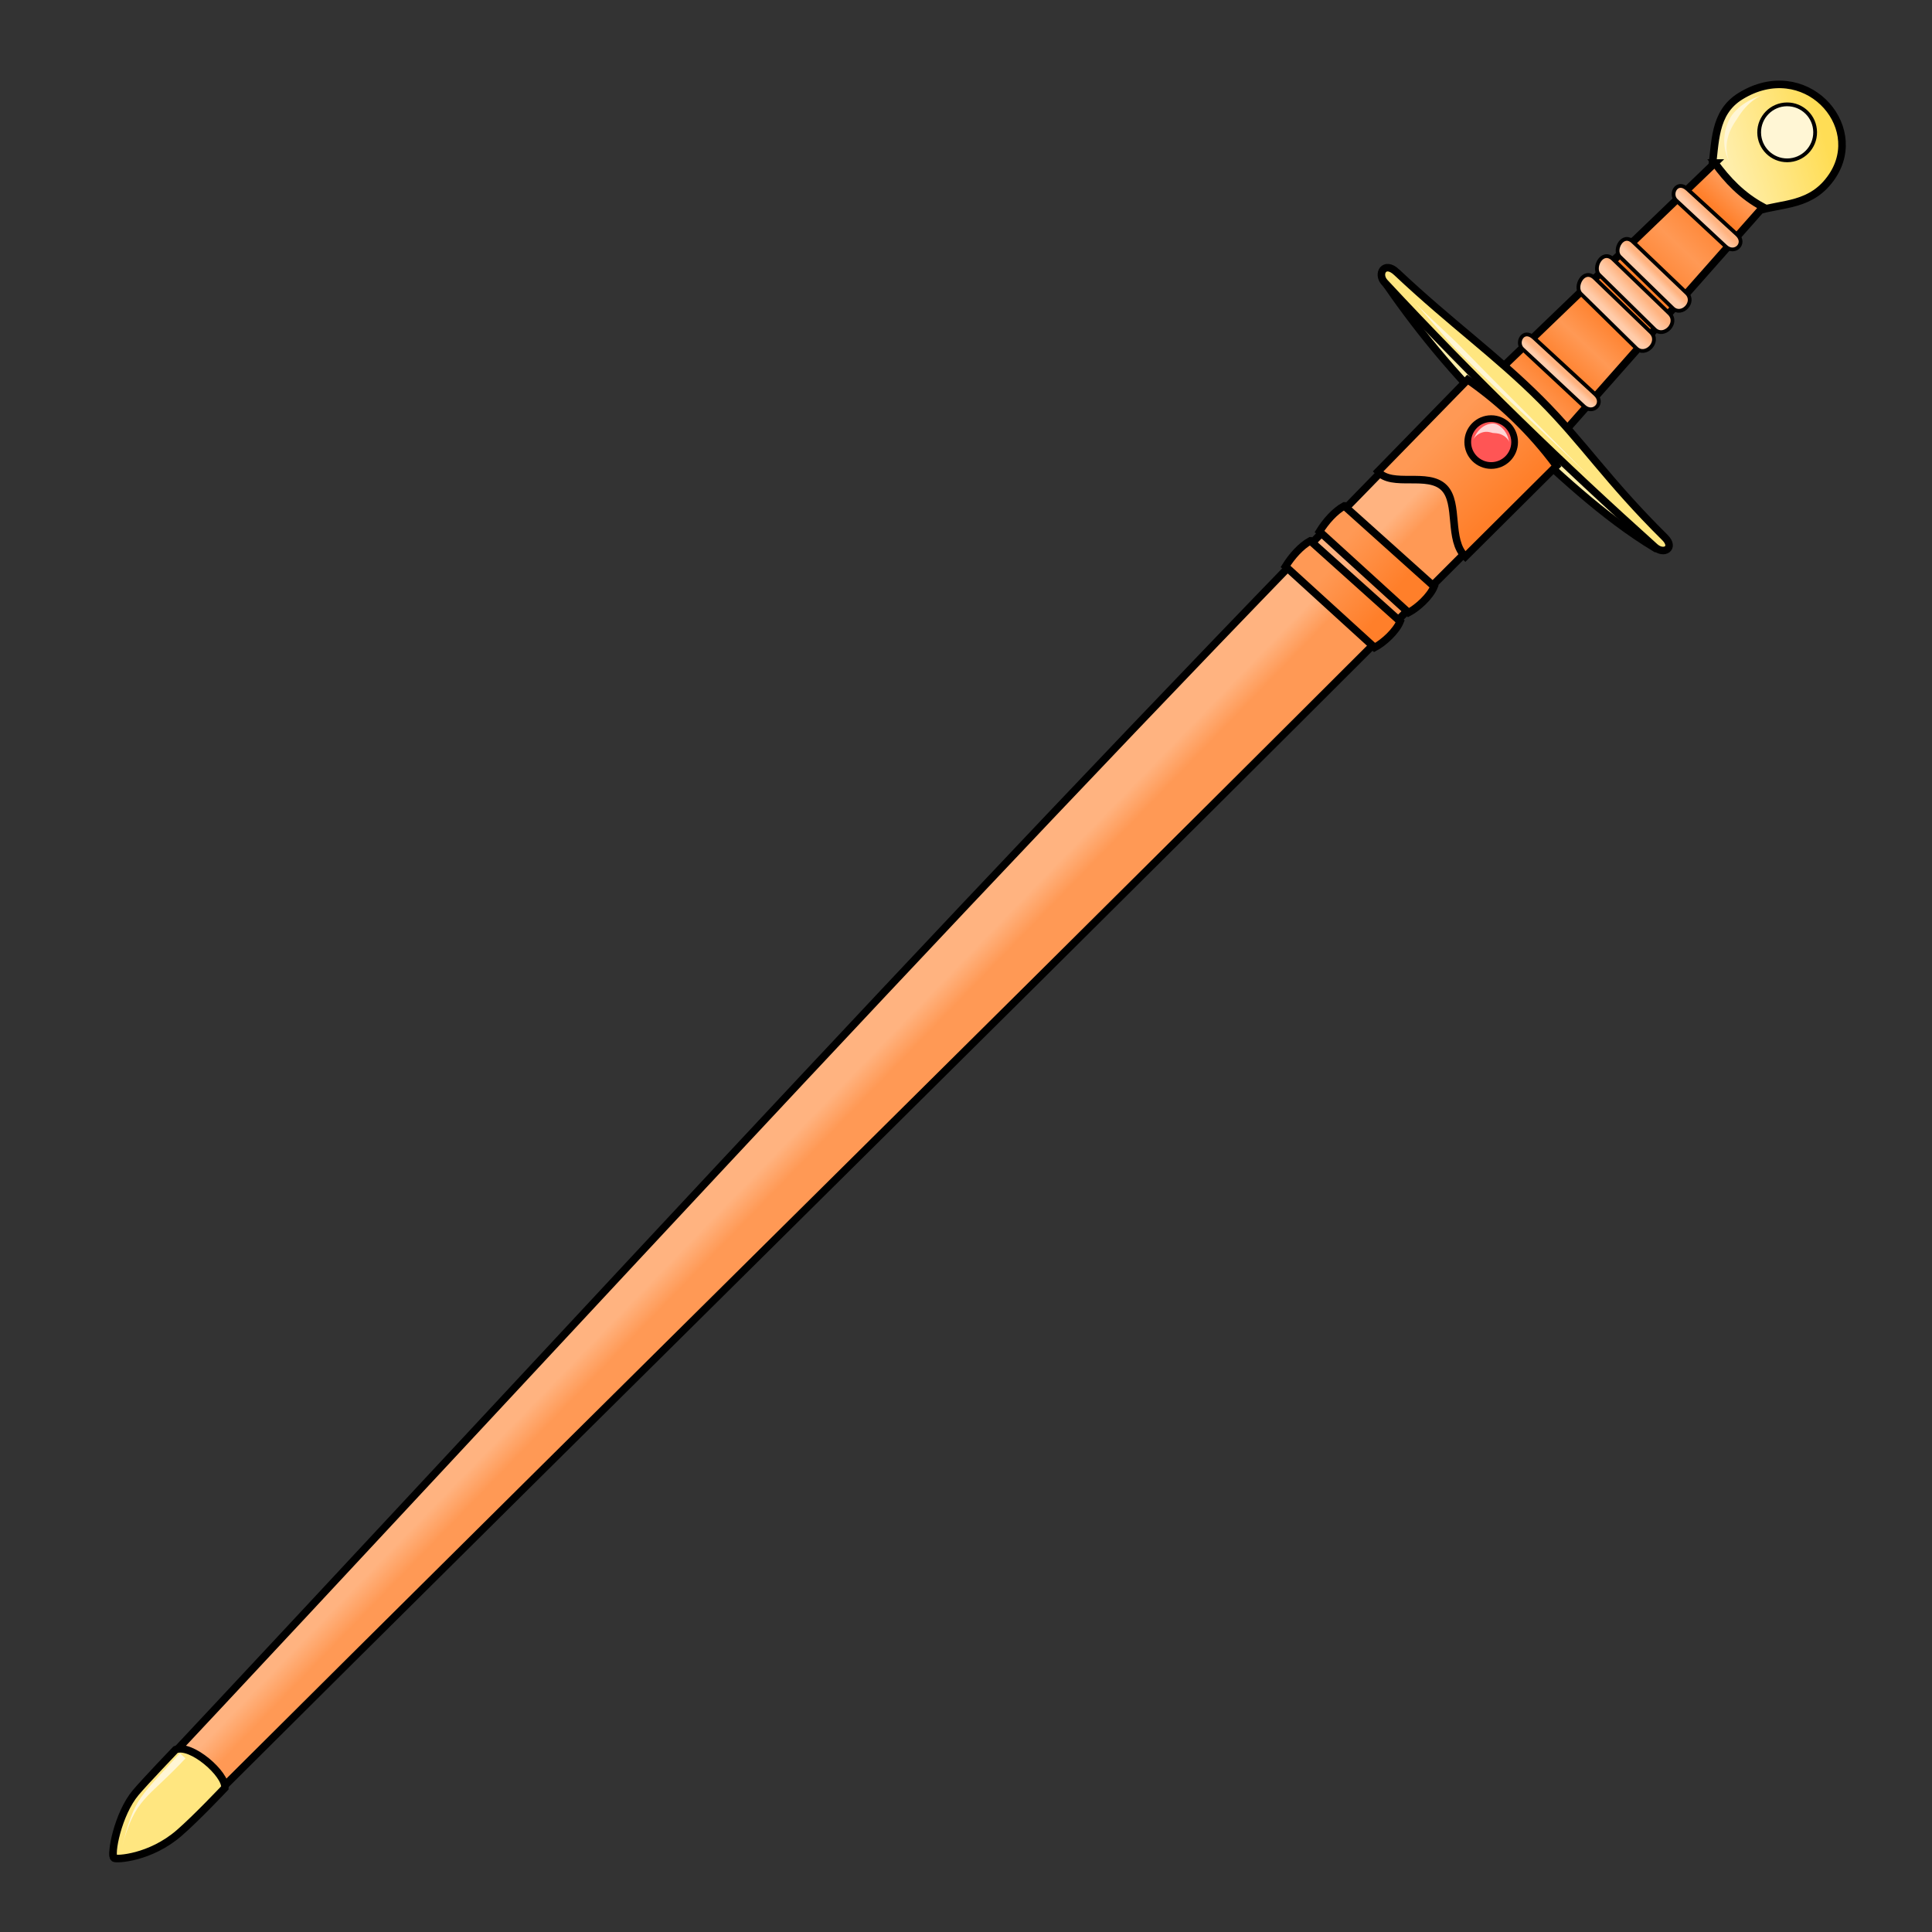 <svg cursor="default" version="1.1" viewBox="0 0 256 256" xmlns="http://www.w3.org/2000/svg" xmlns:xlink="http://www.w3.org/1999/xlink">
 <rect x="0" y="0" width="256" height="256" fill="#333333" stroke="none"/>
 <defs>
  <linearGradient id="innoGrad2">
   <stop stop-color="#ff7f2a" offset="0"/>
   <stop stop-color="#f95" offset="1"/>
  </linearGradient>
  <linearGradient id="innoGrad4">
   <stop stop-color="#ffb380" offset="0"/>
   <stop stop-color="#fca" offset="1"/>
  </linearGradient>
  <linearGradient id="linearGradient1232" x1="149.74" x2="147.34" y1="110.12" y2="107.69" gradientTransform="matrix(.009 1 1 -.009 -.22 .27)" gradientUnits="userSpaceOnUse">
   <stop stop-color="#f95" offset="0"/>
   <stop stop-color="#ffb380" offset="1"/>
  </linearGradient>
  <linearGradient id="linearGradient1250" x1="18.12" x2="21.466" y1="241.29" y2="228.73" gradientTransform="matrix(.009 1 1 -.009 -.22 .27)" gradientUnits="userSpaceOnUse">
   <stop stop-color="#fd5" offset="0"/>
   <stop stop-color="#fea" offset="1"/>
  </linearGradient>
  <linearGradient id="linearGradient1284" x1="30" x2="30.714" y1="226.18" y2="225.42" gradientTransform="matrix(.009 1 1 -.009 -.22 .27)" gradientUnits="userSpaceOnUse" xlink:href="#innoGrad4"/>
  <linearGradient id="linearGradient1292" x1="37.634" x2="38.214" y1="219.17" y2="218.59" gradientTransform="matrix(.009 1 1 -.009 -.22 .27)" gradientUnits="userSpaceOnUse" xlink:href="#innoGrad4"/>
  <linearGradient id="linearGradient1306" x1="40.045" x2="40.938" y1="216.76" y2="215.78" gradientTransform="matrix(.009 1 1 -.009 -.22 .27)" gradientUnits="userSpaceOnUse" xlink:href="#innoGrad4"/>
  <linearGradient id="linearGradient1314" x1="42.455" x2="43.348" y1="214.21" y2="213.32" gradientTransform="matrix(.009 1 1 -.009 -.22 .27)" gradientUnits="userSpaceOnUse" xlink:href="#innoGrad4"/>
  <linearGradient id="linearGradient1322" x1="50.58" x2="51.071" y1="206.49" y2="206.04" gradientTransform="matrix(.009 1 1 -.009 -.22 .27)" gradientUnits="userSpaceOnUse" xlink:href="#innoGrad4"/>
  <linearGradient id="linearGradient1330" x1="27.009" x2="54.821" y1="229.57" y2="202.83" gradientTransform="matrix(.009 1 1 -.009 -.22 .27)" gradientUnits="userSpaceOnUse">
   <stop stop-color="#f95" offset="0"/>
   <stop stop-color="#ff7f2a" offset=".088"/>
   <stop stop-color="#f95" offset=".265"/>
   <stop stop-color="#ff7f2a" offset=".446"/>
   <stop stop-color="#ff7f2a" offset=".601"/>
   <stop stop-color="#f95" offset=".733"/>
   <stop stop-color="#ff7f2a" offset=".863"/>
   <stop stop-color="#f95" offset="1"/>
  </linearGradient>
  <linearGradient id="linearGradient903" x1="200.1" x2="191.22" y1="65.966" y2="57.051" gradientUnits="userSpaceOnUse" xlink:href="#innoGrad2"/>
  <linearGradient id="linearGradient943" x1="185.93" x2="178.95" y1="77.051" y2="70.746" gradientUnits="userSpaceOnUse" xlink:href="#innoGrad2"/>
  <linearGradient id="linearGradient951" x1="181.93" x2="175.36" y1="82.508" y2="76.271" gradientUnits="userSpaceOnUse" xlink:href="#innoGrad2"/>
 </defs>
 <g fill-rule="evenodd" stroke="#000">
  <path d="m183.16 36.895c3.966 5.833 9.402 12.842 16.734 19.722 6.281 5.894 12.456 11.807 19.47 16.038 3.36-0.511-35.786-38.519-36.203-35.759z" fill="#fea"/>
  <path d="m226.79 22.589c0.557-3.639 0.218-7.622 3.843-9.856 8.445-5.201 16.713 3.788 12.146 10.61-2.704 4.038-6.564 3.552-10.05 4.64z" fill="url(#linearGradient1250)"/>
  <path d="m227.22 21.603-28.956 27.841 8.377 8.499 26.969-30.503c-2.827-1.519-4.738-3.599-6.39-5.837z" fill="url(#linearGradient1330)"/>
  <path d="m185.07 36.075c-1.643-1.546-2.653 0.216-1.595 1.354 11.877 12.778 23.818 24.293 35.796 35.048 1.206 1.083 2.74 0.136 1.329-1.262-7.633-7.557-10.806-12.596-16.408-18.206-5.925-5.932-11.8-10.047-19.122-16.933z" fill="#ffe680"/>
  <path d="m194.57 50.733c-59.892 60.792-117.4 123.83-175.99 186.33-2.463 2.627-3.88 8.548-3.539 8.987 0.273 0.35 5.64-0.398 8.889-3.635 61.544-61.322 120.34-119.08 181.88-180.86-3.796-3.56-7.532-7.407-11.24-10.823z" fill="url(#linearGradient1232)"/>
  <g stroke-width=".5">
   <path d="m223.61 25.067 6.555 6.004c1.276 1.169-0.301 2.71-1.501 1.592l-6.556-6.099c-0.922-0.858 0.088-2.792 1.502-1.497z" fill="url(#linearGradient1284)"/>
   <path d="m216.39 32.043 7.099 6.789c1.25 1.197-0.67 3.151-1.846 2.006l-7.003-6.822c-0.903-0.879 0.363-3.298 1.75-1.972z" fill="url(#linearGradient1292)"/>
   <path d="m213.75 34.346 7.438 7.177c1.31 1.265-0.701 3.329-1.934 2.119l-7.338-7.21c-0.946-0.93 0.381-3.486 1.834-2.086z" fill="url(#linearGradient1306)"/>
   <path d="m211.3 36.845 7.438 7.177c1.311 1.265-0.701 3.329-1.932 2.119l-7.34-7.211c-0.945-0.93 0.382-3.486 1.834-2.086z" fill="url(#linearGradient1314)"/>
   <path d="m203.24 44.75 8.146 7.506c1.272 1.173-0.302 2.711-1.501 1.592l-8.147-7.601c-0.921-0.86 0.091-2.797 1.502-1.497z" fill="url(#linearGradient1322)"/>
  </g>
 </g>
 <circle transform="matrix(.009 1 1 -.009 0 0)" cx="19.666" cy="236.63" r="3.709" fill="#fff6d5" stroke="#000" stroke-linecap="round" stroke-linejoin="round" stroke-width=".5"/>
 <path d="m187.31 39.936c1.265 1.343 4.977 4.717 6.056 5.812 2.743 2.78 2.728 2.799 6.542 6.631 4.031 4.05 2.408 2.413 6.438 6.464 2.121 2.14 4.151 4.214 5.484 5.567a263.15 263.15 0 0 0-5.59-5.46c-2.181-2.077-4.487-4.222-6.642-6.253-2.83-2.666-5.026-4.787-6.704-6.486-1.079-1.096-4.32-4.933-5.585-6.276zm46.216-27.317c-0.549 0.185-1.376 0.694-2.156 1.526-0.637 0.68-0.982 1.275-1.252 1.682-0.086 0.131-0.197 0.296-0.319 0.489-0.392 0.628-0.81 1.461-0.965 2.472-0.178 1.164 0.07 2.156 0.393 2.797-0.325-0.641-0.738-1.554-0.759-2.821a6.335 6.335 0 0 1 0.632-2.831c0.111-0.23 0.222-0.422 0.319-0.568 0.282-0.427 0.851-1.042 1.635-1.587 1.034-0.719 1.886-0.963 2.47-1.159z" fill="#fff6d5"/>
 <g stroke="#000" stroke-linecap="round">
  <g>
   <path d="m23.263 231.84c2.054-0.854 6.733 3.266 6.538 5.059 0 0-3.767 3.995-6.062 5.983-3.837 3.324-8.315 3.532-8.606 3.334-0.577-0.392 0.492-5.882 2.84-8.676 1.25-1.487 5.289-5.7 5.289-5.7z" fill="#ffe680"/>
   <path d="m194.47 50.307c4.401 3.072 8.362 6.823 11.769 11.431l-12.081 12.019c-2.284-2.19-0.789-7.078-2.791-9.115-2.143-2.18-6.929-8e-3 -8.774-2.163z" fill="url(#linearGradient903)"/>
   <path d="m173.63 71.662 11.898 10.678c-0.533 1.315-2.188 2.824-3.39 3.458l-11.797-10.746c0.826-1.333 2.041-2.711 3.288-3.39z" fill="url(#linearGradient951)"/>
   <path d="m178.13 67.035 11.898 10.678c-0.533 1.315-2.188 2.824-3.39 3.458l-11.797-10.746c0.826-1.333 2.041-2.711 3.288-3.39z" fill="url(#linearGradient943)"/>
  </g>
  <ellipse cx="197.59" cy="58.576" rx="3.106" ry="3.106" fill="#f55" stroke-width=".89"/>
 </g>
 <path d="m195.19 58.271c0.226-0.426 0.735-0.866 1.341-1.005 0.551-0.126 0.968 0.027 1.212 0.088 0.027 0.007 0.052 0.012 0.074 0.016 0.222 0.038 0.602-0.01 1.117 0.206 0.545 0.229 0.951 0.669 1.069 1.033-0.12-0.371-0.195-0.92-0.65-1.535-0.408-0.551-0.949-0.873-1.323-0.937-0.038-0.007-0.081-0.012-0.127-0.014-0.458-0.028-1.1 0.141-1.656 0.615-0.595 0.508-0.835 1.114-1.057 1.532z" fill="#ffd5d5"/>
 <path d="m24.209 232.65-0.368-0.339c-0.895 0.972-2.115 2.284-3.148 3.421-0.784 0.863-1.464 1.646-2.019 2.455-0.564 0.823-0.975 1.636-1.345 2.615-0.477 1.26-0.863 2.76-1.174 3.928 0.313-1.176 0.775-2.642 1.356-3.85 0.448-0.932 0.935-1.665 1.56-2.388 0.611-0.707 1.355-1.403 2.196-2.198 1.235-1.168 2.264-2.169 3.31-3.306l-0.368-0.339z" fill="#fff6d5"/>
</svg>
